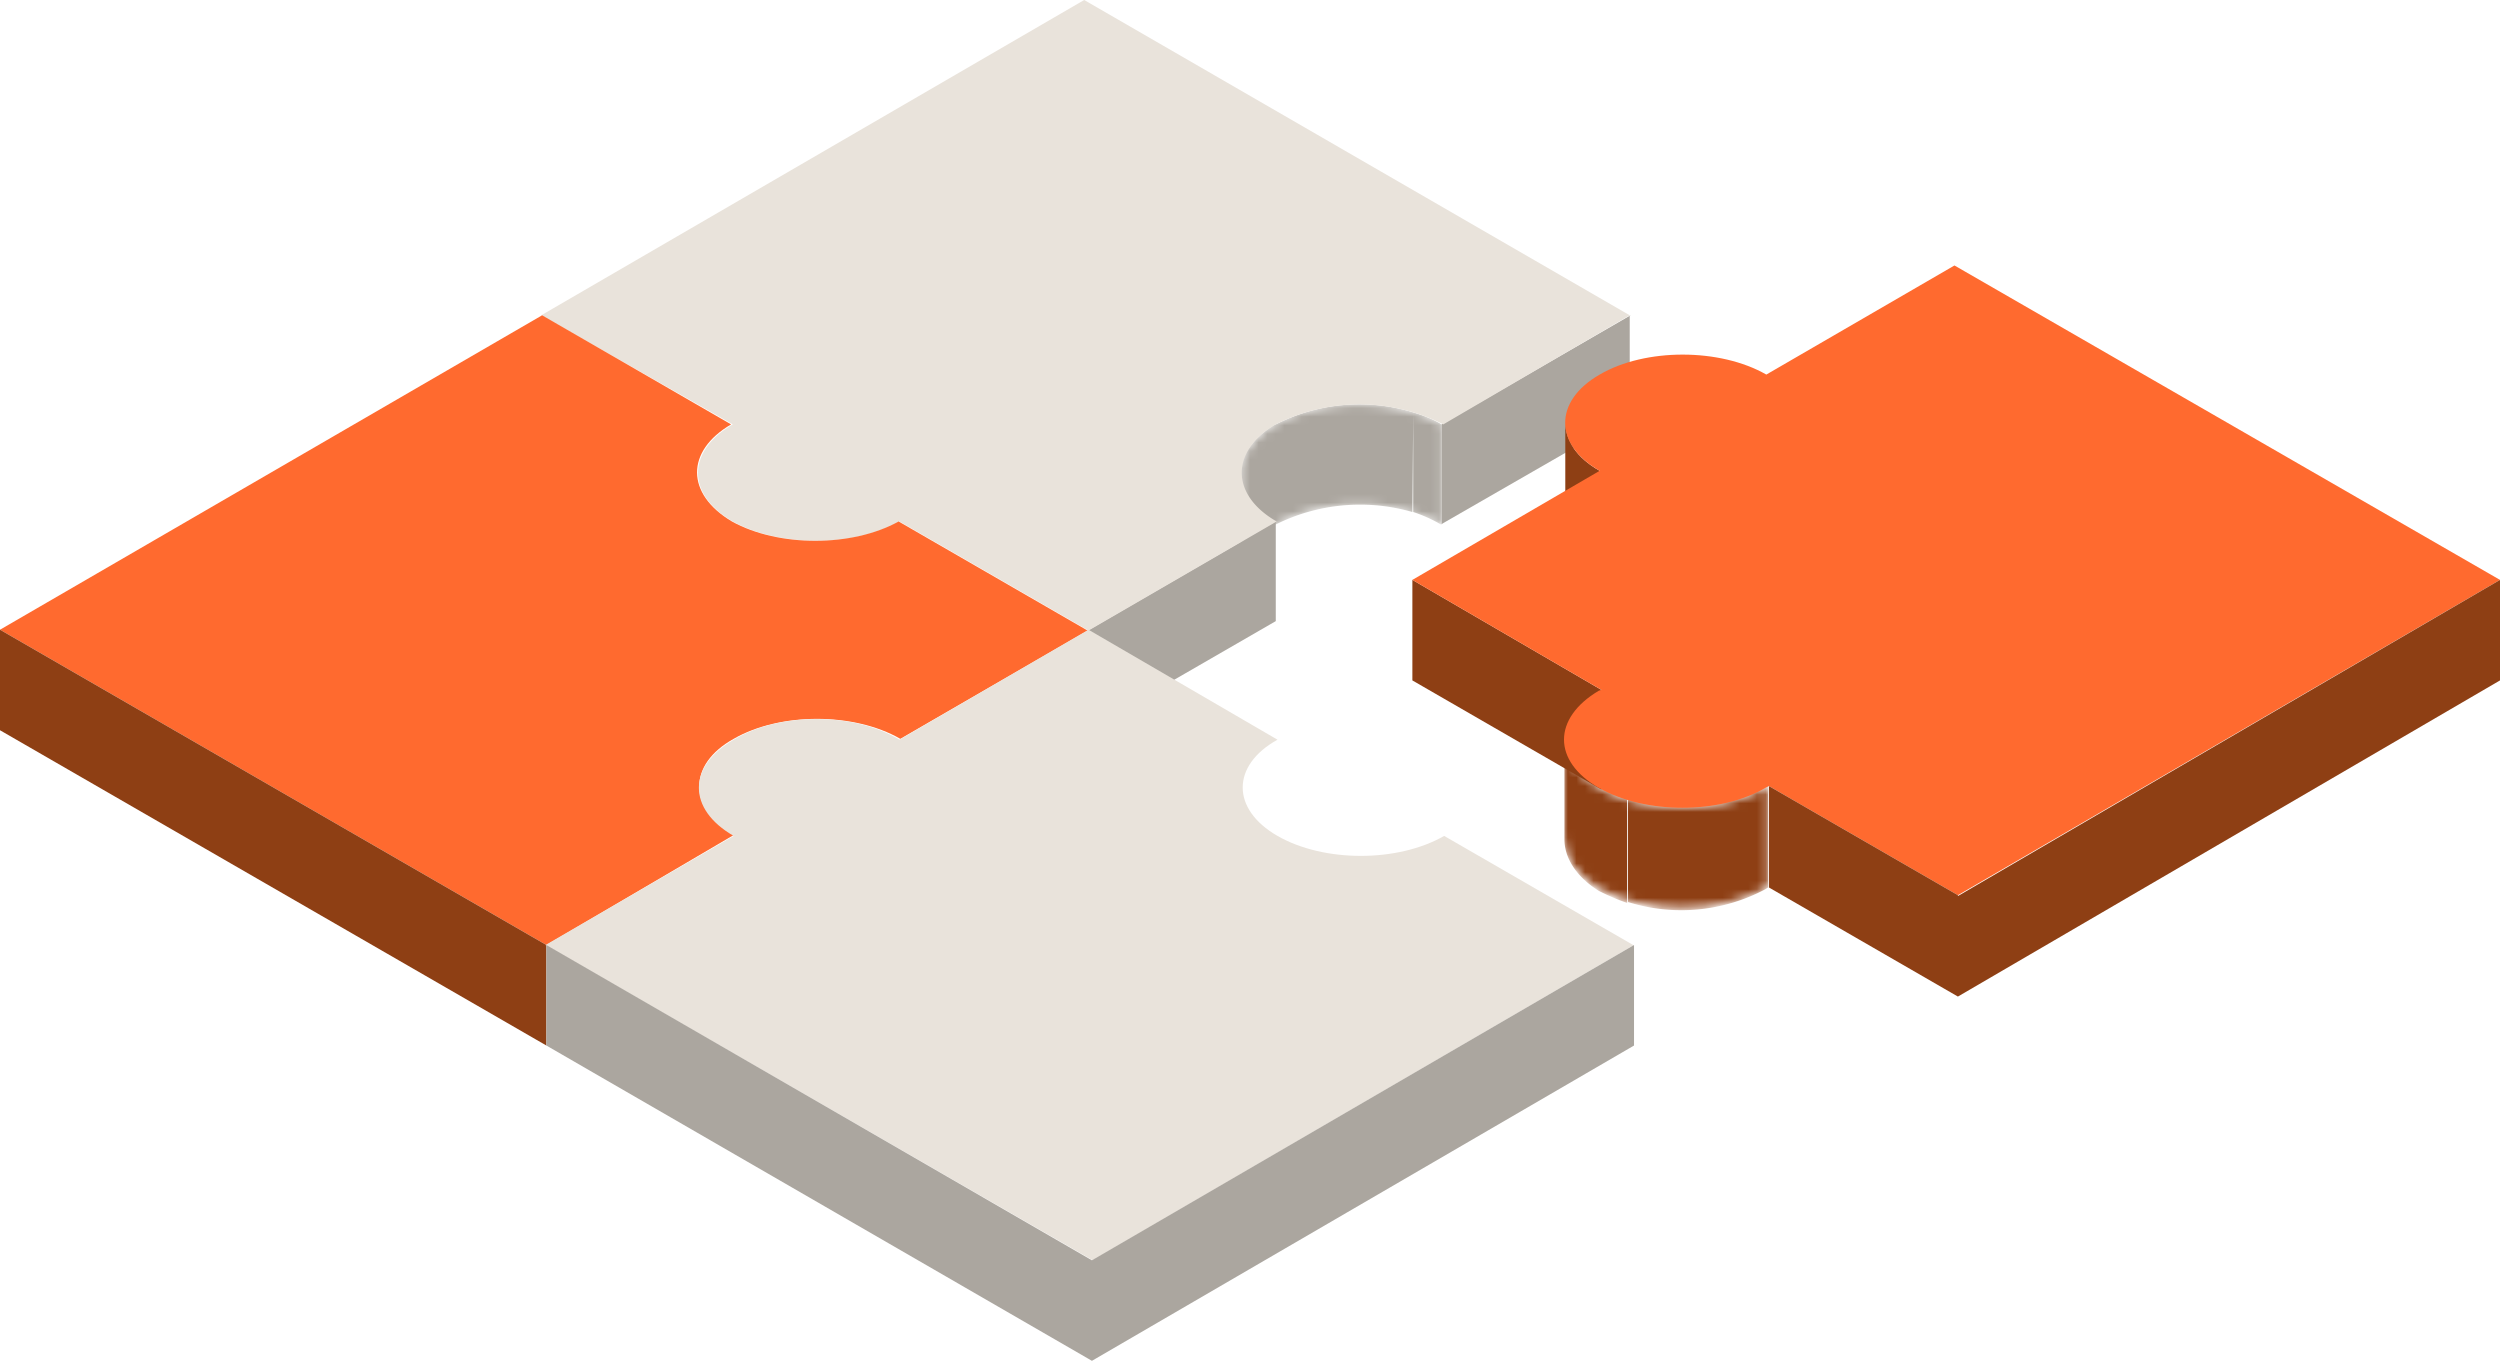 <svg xmlns="http://www.w3.org/2000/svg" fill="none" viewBox="0 0 291 159"> <path fill="#ABA69F" d="M189.7 36.7v11.7L167.8 61V49.4l22-12.7Z"/> <mask id="a" width="24" height="20" x="144" y="47" maskUnits="userSpaceOnUse" style="mask-type:luminance"> <path fill="#fff" d="M144.4 66.7V55c0-2 1.4-4 4-5.6 5.4-3.1 14-3.1 19.5 0v11.7a21.6 21.6 0 0 0-19.5 0c-2.6 1.5-4 3.5-4 5.6Z"/> </mask> <g fill="#ABA69F" mask="url(#a)"> <path d="M164.5 48v11.6c1.2.4 2.3.9 3.3 1.5V49.4c-1-.6-2-1-3.3-1.4Zm-16.1 1.4c-2.6 1.6-4 3.6-4 5.6v11.7c0-2 1.4-4 4-5.6a22 22 0 0 1 16-1.5l.1-11.6a21.4 21.4 0 0 0-16 1.4Z"/> </g> <path fill="#ABA69F" d="M148.5 60.7v11.6l-22 12.7.1-11.6 21.9-12.7Z"/> <path fill="#E9E3DB" d="M189.7 36.7 168 49.4a21.6 21.6 0 0 0-19.5 0c-5.3 3.1-5.3 8.2.1 11.3l-21.9 12.7-22-12.7c-5.3 3-14 3-19.4 0-5.4-3.1-5.4-8.2 0-11.3L63 36.7 126.2 0l63.5 36.7Z"/> <path fill="#8E3F14" d="M182.2 49.2v11.6c0 2 1.3 4.1 4 5.7V54.8c-2.7-1.5-4-3.6-4-5.6Zm4.2 31.1v11.6l-22-12.7V67.5l22 12.8Z"/> <mask id="b" width="24" height="20" x="182" y="86" maskUnits="userSpaceOnUse" style="mask-type:luminance"> <path fill="#fff" d="M182 97.7V86c0 2 1.4 4.1 4.1 5.7 5.4 3.1 14 3.1 19.4 0l.3-.2v11.7l-.3.2c-5.4 3-14 3-19.4 0-2.7-1.6-4-3.6-4-5.7Z"/> </mask> <g fill="#8E3F14" mask="url(#b)"> <path d="M205.5 91.4a20.8 20.8 0 0 1-16 1.5V105a20.8 20.8 0 0 0 16-1.5l.3-.2V91l-.3.3Zm-19.4 0c-2.7-1.6-4-3.8-4-6v12.3c0 2.1 1.3 4.3 4 6 1 .5 2.1 1 3.3 1.4V93c-1.1-.4-2.3-.9-3.3-1.5Z"/> </g> <path fill="#FF6A2F" d="m291 67.5-63.1 36.7-22-12.7-.4.2c-5.3 3.1-14 3.1-19.4 0-5.4-3.1-5.4-8.1 0-11.3l.3-.1-22-12.8 21.8-12.7c-5.3-3-5.4-8.1 0-11.2 5.3-3.1 14-3.1 19.4 0l21.9-12.7L291 67.5Z"/> <path fill="#8E3F14" d="M291 67.5v11.7L227.9 116v-11.7L291 67.5Zm-63.1 36.7V116l-22-12.7V91.5l22 12.7Z"/> <path fill="#FF6A2F" d="M126.6 73.4 104.8 86c-5.4-3.1-14-3.1-19.4 0-5.4 3-5.3 8.1 0 11.2L63.6 110 0 73.3l63.1-36.6 22 12.7c-5.3 3.1-5.3 8.1.1 11.3 5.4 3 14 3 19.4 0l22 12.7Z"/> <path fill="#8E3F14" d="M63.6 110v11.7L0 85V73.3L63.6 110Z"/> <path fill="#E9E3DB" d="m190.2 110-63 36.7L63.5 110l21.9-12.7c-5.4-3.1-5.4-8.1 0-11.2 5.3-3.2 14-3.2 19.3 0l22-12.8 22 12.8c-5.4 3-5.4 8.1 0 11.2 5.4 3.1 14 3.1 19.4 0l22 12.7Z"/> <path fill="#ABA69F" d="M190.2 110v11.7l-63.1 36.7v-11.7l63.1-36.7Zm-63.1 36.7v11.7l-63.5-36.7V110l63.5 36.7Z"/> </svg>


